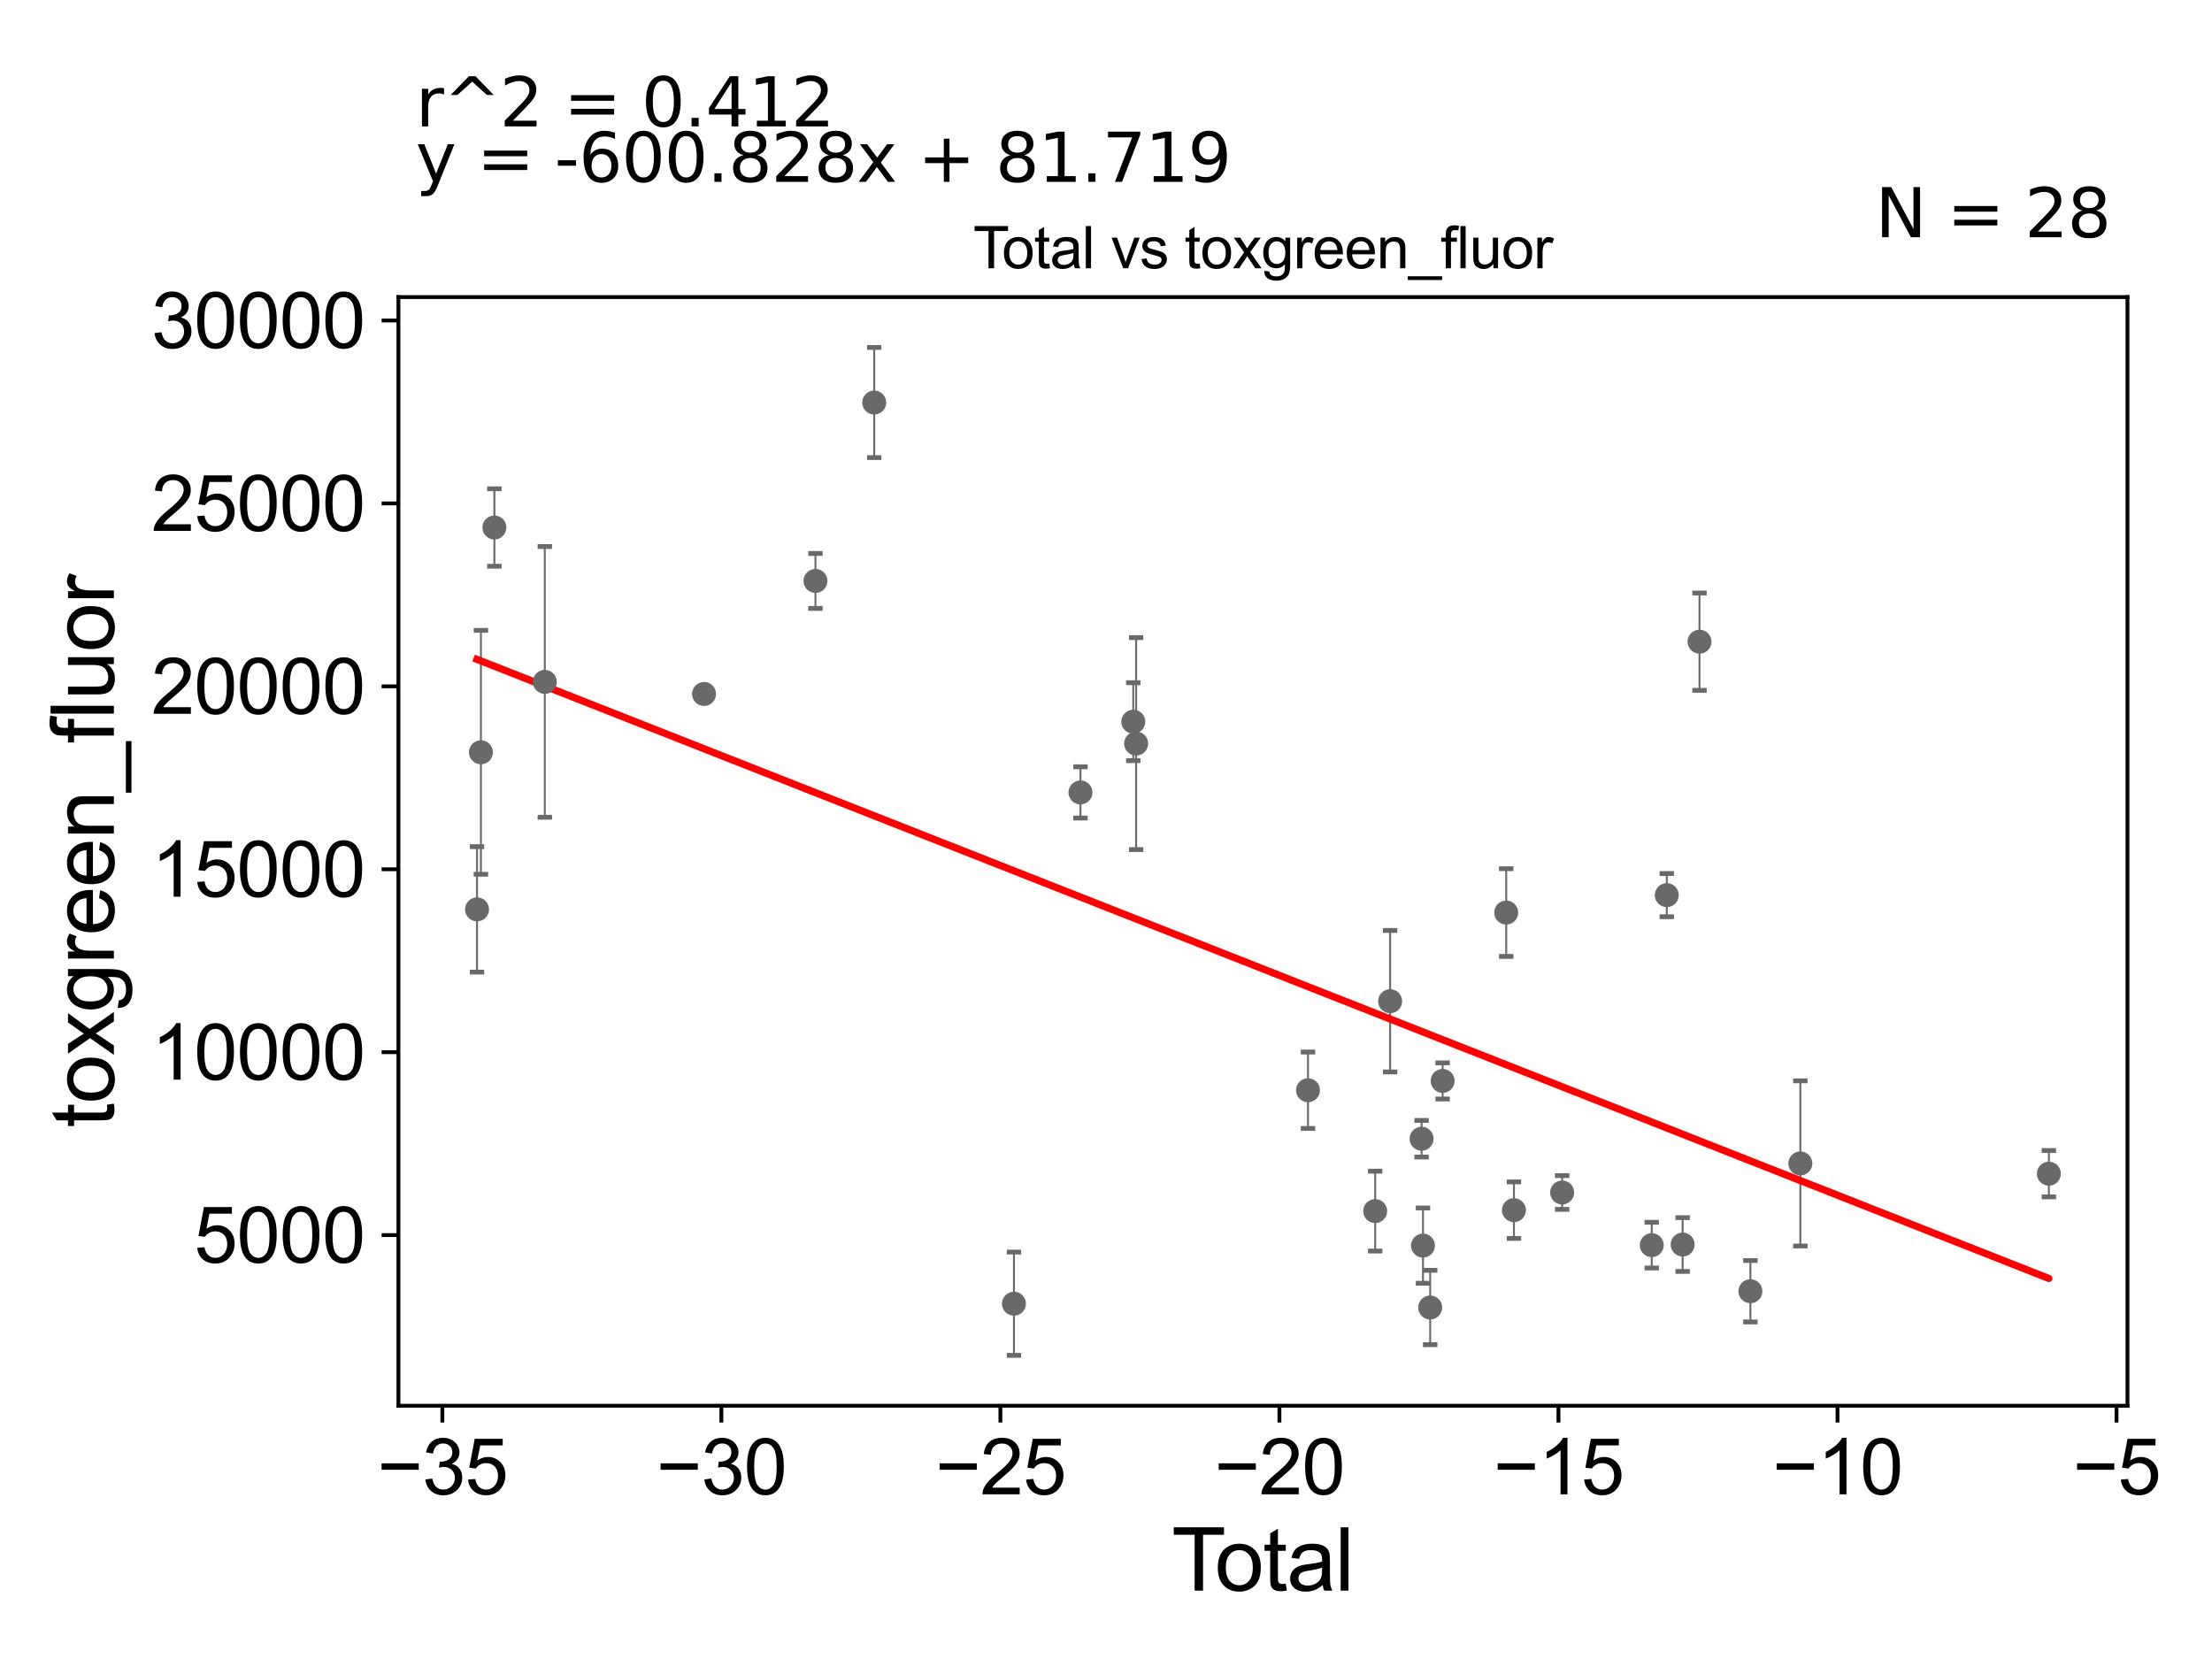 <?xml version="1.0" encoding="utf-8" standalone="no"?>
<!DOCTYPE svg PUBLIC "-//W3C//DTD SVG 1.1//EN"
  "http://www.w3.org/Graphics/SVG/1.1/DTD/svg11.dtd">
<svg xmlns:xlink="http://www.w3.org/1999/xlink" width="460.8pt" height="345.6pt" viewBox="0 0 460.8 345.6" xmlns="http://www.w3.org/2000/svg" version="1.1">
 <defs>
  <style type="text/css">*{stroke-linejoin: round; stroke-linecap: butt}</style>
 </defs>
 <g id="figure_1">
  <g id="patch_1">
   <path d="M 0 345.6 
L 460.8 345.6 
L 460.8 0 
L 0 0 
z
" style="fill: #ffffff"/>
  </g>
  <g id="axes_1">
   <g id="patch_2">
    <path d="M 83 292.84 
L 443.189 292.84 
L 443.189 61.886 
L 83 61.886 
z
" style="fill: #ffffff"/>
   </g>
   <g id="PathCollection_1">
    <defs>
     <path id="m71f68e61ee" d="M 0 1.118 
C 0.297 1.118 0.581 1 0.791 0.791 
C 1 0.581 1.118 0.297 1.118 0 
C 1.118 -0.297 1 -0.581 0.791 -0.791 
C 0.581 -1 0.297 -1.118 0 -1.118 
C -0.297 -1.118 -0.581 -1 -0.791 -0.791 
C -1 -0.581 -1.118 -0.297 -1.118 0 
C -1.118 0.297 -1 0.581 -0.791 0.791 
C -0.581 1 -0.297 1.118 0 1.118 
z
" style="stroke: #696969"/>
    </defs>
    <g clip-path="url(#pe165122931)">
     <use xlink:href="#m71f68e61ee" x="99.372" y="189.441" style="fill: #696969; stroke: #696969"/>
     <use xlink:href="#m71f68e61ee" x="364.639" y="268.986" style="fill: #696969; stroke: #696969"/>
     <use xlink:href="#m71f68e61ee" x="354.039" y="133.675" style="fill: #696969; stroke: #696969"/>
     <use xlink:href="#m71f68e61ee" x="350.526" y="259.261" style="fill: #696969; stroke: #696969"/>
     <use xlink:href="#m71f68e61ee" x="347.22" y="186.474" style="fill: #696969; stroke: #696969"/>
     <use xlink:href="#m71f68e61ee" x="344.09" y="259.387" style="fill: #696969; stroke: #696969"/>
     <use xlink:href="#m71f68e61ee" x="325.427" y="248.419" style="fill: #696969; stroke: #696969"/>
     <use xlink:href="#m71f68e61ee" x="315.38" y="252.095" style="fill: #696969; stroke: #696969"/>
     <use xlink:href="#m71f68e61ee" x="313.772" y="190.106" style="fill: #696969; stroke: #696969"/>
     <use xlink:href="#m71f68e61ee" x="297.933" y="272.374" style="fill: #696969; stroke: #696969"/>
     <use xlink:href="#m71f68e61ee" x="296.433" y="259.479" style="fill: #696969; stroke: #696969"/>
     <use xlink:href="#m71f68e61ee" x="296.145" y="237.22" style="fill: #696969; stroke: #696969"/>
     <use xlink:href="#m71f68e61ee" x="375.044" y="242.365" style="fill: #696969; stroke: #696969"/>
     <use xlink:href="#m71f68e61ee" x="289.59" y="208.568" style="fill: #696969; stroke: #696969"/>
     <use xlink:href="#m71f68e61ee" x="272.479" y="227.116" style="fill: #696969; stroke: #696969"/>
     <use xlink:href="#m71f68e61ee" x="236.679" y="154.901" style="fill: #696969; stroke: #696969"/>
     <use xlink:href="#m71f68e61ee" x="236.082" y="150.342" style="fill: #696969; stroke: #696969"/>
     <use xlink:href="#m71f68e61ee" x="225.08" y="165.076" style="fill: #696969; stroke: #696969"/>
     <use xlink:href="#m71f68e61ee" x="211.225" y="271.587" style="fill: #696969; stroke: #696969"/>
     <use xlink:href="#m71f68e61ee" x="182.115" y="83.855" style="fill: #696969; stroke: #696969"/>
     <use xlink:href="#m71f68e61ee" x="169.874" y="121.019" style="fill: #696969; stroke: #696969"/>
     <use xlink:href="#m71f68e61ee" x="146.663" y="144.565" style="fill: #696969; stroke: #696969"/>
     <use xlink:href="#m71f68e61ee" x="113.495" y="142.051" style="fill: #696969; stroke: #696969"/>
     <use xlink:href="#m71f68e61ee" x="102.991" y="109.891" style="fill: #696969; stroke: #696969"/>
     <use xlink:href="#m71f68e61ee" x="100.184" y="156.718" style="fill: #696969; stroke: #696969"/>
     <use xlink:href="#m71f68e61ee" x="286.474" y="252.296" style="fill: #696969; stroke: #696969"/>
     <use xlink:href="#m71f68e61ee" x="426.817" y="244.501" style="fill: #696969; stroke: #696969"/>
    </g>
   </g>
   <g id="PathCollection_2">
    <g clip-path="url(#pe165122931)">
     <use xlink:href="#m71f68e61ee" x="300.525" y="225.175" style="fill: #696969; stroke: #696969"/>
    </g>
   </g>
   <g id="matplotlib.axis_1">
    <g id="xtick_1">
     <g id="line2d_1">
      <defs>
       <path id="m63a425b7a6" d="M 0 0 
L 0 3.5 
" style="stroke: #000000; stroke-width: 0.8"/>
      </defs>
      <g>
       <use xlink:href="#m63a425b7a6" x="92.148" y="292.84" style="stroke: #000000; stroke-width: 0.8"/>
      </g>
     </g>
     <g id="text_1">
      <!-- −35 -->
      <g transform="translate(78.578 311.293)scale(0.16 -0.16)">
       <defs>
        <path id="ArialMT-2212" d="M 3381 1997 
L 356 1997 
L 356 2522 
L 3381 2522 
L 3381 1997 
z
" transform="scale(0.016)"/>
        <path id="ArialMT-33" d="M 269 1209 
L 831 1284 
Q 928 806 1161 595 
Q 1394 384 1728 384 
Q 2125 384 2398 659 
Q 2672 934 2672 1341 
Q 2672 1728 2419 1979 
Q 2166 2231 1775 2231 
Q 1616 2231 1378 2169 
L 1441 2663 
Q 1497 2656 1531 2656 
Q 1891 2656 2178 2843 
Q 2466 3031 2466 3422 
Q 2466 3731 2256 3934 
Q 2047 4138 1716 4138 
Q 1388 4138 1169 3931 
Q 950 3725 888 3313 
L 325 3413 
Q 428 3978 793 4289 
Q 1159 4600 1703 4600 
Q 2078 4600 2393 4439 
Q 2709 4278 2876 4000 
Q 3044 3722 3044 3409 
Q 3044 3113 2884 2869 
Q 2725 2625 2413 2481 
Q 2819 2388 3044 2092 
Q 3269 1797 3269 1353 
Q 3269 753 2831 336 
Q 2394 -81 1725 -81 
Q 1122 -81 723 278 
Q 325 638 269 1209 
z
" transform="scale(0.016)"/>
        <path id="ArialMT-35" d="M 266 1200 
L 856 1250 
Q 922 819 1161 601 
Q 1400 384 1738 384 
Q 2144 384 2425 690 
Q 2706 997 2706 1503 
Q 2706 1984 2436 2262 
Q 2166 2541 1728 2541 
Q 1456 2541 1237 2417 
Q 1019 2294 894 2097 
L 366 2166 
L 809 4519 
L 3088 4519 
L 3088 3981 
L 1259 3981 
L 1013 2750 
Q 1425 3038 1878 3038 
Q 2478 3038 2890 2622 
Q 3303 2206 3303 1553 
Q 3303 931 2941 478 
Q 2500 -78 1738 -78 
Q 1113 -78 717 272 
Q 322 622 266 1200 
z
" transform="scale(0.016)"/>
       </defs>
       <use xlink:href="#ArialMT-2212"/>
       <use xlink:href="#ArialMT-33" x="58.398"/>
       <use xlink:href="#ArialMT-35" x="114.014"/>
      </g>
     </g>
    </g>
    <g id="xtick_2">
     <g id="line2d_2">
      <g>
       <use xlink:href="#m63a425b7a6" x="150.275" y="292.84" style="stroke: #000000; stroke-width: 0.8"/>
      </g>
     </g>
     <g id="text_2">
      <!-- −30 -->
      <g transform="translate(136.705 311.293)scale(0.16 -0.16)">
       <defs>
        <path id="ArialMT-30" d="M 266 2259 
Q 266 3072 433 3567 
Q 600 4063 929 4331 
Q 1259 4600 1759 4600 
Q 2128 4600 2406 4451 
Q 2684 4303 2865 4023 
Q 3047 3744 3150 3342 
Q 3253 2941 3253 2259 
Q 3253 1453 3087 958 
Q 2922 463 2592 192 
Q 2263 -78 1759 -78 
Q 1097 -78 719 397 
Q 266 969 266 2259 
z
M 844 2259 
Q 844 1131 1108 757 
Q 1372 384 1759 384 
Q 2147 384 2411 759 
Q 2675 1134 2675 2259 
Q 2675 3391 2411 3762 
Q 2147 4134 1753 4134 
Q 1366 4134 1134 3806 
Q 844 3388 844 2259 
z
" transform="scale(0.016)"/>
       </defs>
       <use xlink:href="#ArialMT-2212"/>
       <use xlink:href="#ArialMT-33" x="58.398"/>
       <use xlink:href="#ArialMT-30" x="114.014"/>
      </g>
     </g>
    </g>
    <g id="xtick_3">
     <g id="line2d_3">
      <g>
       <use xlink:href="#m63a425b7a6" x="208.402" y="292.84" style="stroke: #000000; stroke-width: 0.8"/>
      </g>
     </g>
     <g id="text_3">
      <!-- −25 -->
      <g transform="translate(194.832 311.293)scale(0.16 -0.16)">
       <defs>
        <path id="ArialMT-32" d="M 3222 541 
L 3222 0 
L 194 0 
Q 188 203 259 391 
Q 375 700 629 1000 
Q 884 1300 1366 1694 
Q 2113 2306 2375 2664 
Q 2638 3022 2638 3341 
Q 2638 3675 2398 3904 
Q 2159 4134 1775 4134 
Q 1369 4134 1125 3890 
Q 881 3647 878 3216 
L 300 3275 
Q 359 3922 746 4261 
Q 1134 4600 1788 4600 
Q 2447 4600 2831 4234 
Q 3216 3869 3216 3328 
Q 3216 3053 3103 2787 
Q 2991 2522 2730 2228 
Q 2469 1934 1863 1422 
Q 1356 997 1212 845 
Q 1069 694 975 541 
L 3222 541 
z
" transform="scale(0.016)"/>
       </defs>
       <use xlink:href="#ArialMT-2212"/>
       <use xlink:href="#ArialMT-32" x="58.398"/>
       <use xlink:href="#ArialMT-35" x="114.014"/>
      </g>
     </g>
    </g>
    <g id="xtick_4">
     <g id="line2d_4">
      <g>
       <use xlink:href="#m63a425b7a6" x="266.529" y="292.84" style="stroke: #000000; stroke-width: 0.8"/>
      </g>
     </g>
     <g id="text_4">
      <!-- −20 -->
      <g transform="translate(252.959 311.293)scale(0.16 -0.16)">
       <use xlink:href="#ArialMT-2212"/>
       <use xlink:href="#ArialMT-32" x="58.398"/>
       <use xlink:href="#ArialMT-30" x="114.014"/>
      </g>
     </g>
    </g>
    <g id="xtick_5">
     <g id="line2d_5">
      <g>
       <use xlink:href="#m63a425b7a6" x="324.656" y="292.84" style="stroke: #000000; stroke-width: 0.8"/>
      </g>
     </g>
     <g id="text_5">
      <!-- −15 -->
      <g transform="translate(311.086 311.293)scale(0.16 -0.16)">
       <defs>
        <path id="ArialMT-31" d="M 2384 0 
L 1822 0 
L 1822 3584 
Q 1619 3391 1289 3197 
Q 959 3003 697 2906 
L 697 3450 
Q 1169 3672 1522 3987 
Q 1875 4303 2022 4600 
L 2384 4600 
L 2384 0 
z
" transform="scale(0.016)"/>
       </defs>
       <use xlink:href="#ArialMT-2212"/>
       <use xlink:href="#ArialMT-31" x="58.398"/>
       <use xlink:href="#ArialMT-35" x="114.014"/>
      </g>
     </g>
    </g>
    <g id="xtick_6">
     <g id="line2d_6">
      <g>
       <use xlink:href="#m63a425b7a6" x="382.783" y="292.84" style="stroke: #000000; stroke-width: 0.8"/>
      </g>
     </g>
     <g id="text_6">
      <!-- −10 -->
      <g transform="translate(369.213 311.293)scale(0.16 -0.16)">
       <use xlink:href="#ArialMT-2212"/>
       <use xlink:href="#ArialMT-31" x="58.398"/>
       <use xlink:href="#ArialMT-30" x="114.014"/>
      </g>
     </g>
    </g>
    <g id="xtick_7">
     <g id="line2d_7">
      <g>
       <use xlink:href="#m63a425b7a6" x="440.91" y="292.84" style="stroke: #000000; stroke-width: 0.8"/>
      </g>
     </g>
     <g id="text_7">
      <!-- −5 -->
      <g transform="translate(431.789 311.293)scale(0.16 -0.16)">
       <use xlink:href="#ArialMT-2212"/>
       <use xlink:href="#ArialMT-35" x="58.398"/>
      </g>
     </g>
    </g>
    <g id="text_8">
     <!-- Total -->
     <g transform="translate(244.089 331.357)scale(0.18 -0.18)">
      <defs>
       <path id="ArialMT-54" d="M 1659 0 
L 1659 4041 
L 150 4041 
L 150 4581 
L 3781 4581 
L 3781 4041 
L 2266 4041 
L 2266 0 
L 1659 0 
z
" transform="scale(0.016)"/>
       <path id="ArialMT-6f" d="M 213 1659 
Q 213 2581 725 3025 
Q 1153 3394 1769 3394 
Q 2453 3394 2887 2945 
Q 3322 2497 3322 1706 
Q 3322 1066 3130 698 
Q 2938 331 2570 128 
Q 2203 -75 1769 -75 
Q 1072 -75 642 372 
Q 213 819 213 1659 
z
M 791 1659 
Q 791 1022 1069 705 
Q 1347 388 1769 388 
Q 2188 388 2466 706 
Q 2744 1025 2744 1678 
Q 2744 2294 2464 2611 
Q 2184 2928 1769 2928 
Q 1347 2928 1069 2612 
Q 791 2297 791 1659 
z
" transform="scale(0.016)"/>
       <path id="ArialMT-74" d="M 1650 503 
L 1731 6 
Q 1494 -44 1306 -44 
Q 1000 -44 831 53 
Q 663 150 594 308 
Q 525 466 525 972 
L 525 2881 
L 113 2881 
L 113 3319 
L 525 3319 
L 525 4141 
L 1084 4478 
L 1084 3319 
L 1650 3319 
L 1650 2881 
L 1084 2881 
L 1084 941 
Q 1084 700 1114 631 
Q 1144 563 1211 522 
Q 1278 481 1403 481 
Q 1497 481 1650 503 
z
" transform="scale(0.016)"/>
       <path id="ArialMT-61" d="M 2588 409 
Q 2275 144 1986 34 
Q 1697 -75 1366 -75 
Q 819 -75 525 192 
Q 231 459 231 875 
Q 231 1119 342 1320 
Q 453 1522 633 1644 
Q 813 1766 1038 1828 
Q 1203 1872 1538 1913 
Q 2219 1994 2541 2106 
Q 2544 2222 2544 2253 
Q 2544 2597 2384 2738 
Q 2169 2928 1744 2928 
Q 1347 2928 1158 2789 
Q 969 2650 878 2297 
L 328 2372 
Q 403 2725 575 2942 
Q 747 3159 1072 3276 
Q 1397 3394 1825 3394 
Q 2250 3394 2515 3294 
Q 2781 3194 2906 3042 
Q 3031 2891 3081 2659 
Q 3109 2516 3109 2141 
L 3109 1391 
Q 3109 606 3145 398 
Q 3181 191 3288 0 
L 2700 0 
Q 2613 175 2588 409 
z
M 2541 1666 
Q 2234 1541 1622 1453 
Q 1275 1403 1131 1340 
Q 988 1278 909 1158 
Q 831 1038 831 891 
Q 831 666 1001 516 
Q 1172 366 1500 366 
Q 1825 366 2078 508 
Q 2331 650 2450 897 
Q 2541 1088 2541 1459 
L 2541 1666 
z
" transform="scale(0.016)"/>
       <path id="ArialMT-6c" d="M 409 0 
L 409 4581 
L 972 4581 
L 972 0 
L 409 0 
z
" transform="scale(0.016)"/>
      </defs>
      <use xlink:href="#ArialMT-54"/>
      <use xlink:href="#ArialMT-6f" x="49.959"/>
      <use xlink:href="#ArialMT-74" x="105.574"/>
      <use xlink:href="#ArialMT-61" x="133.357"/>
      <use xlink:href="#ArialMT-6c" x="188.973"/>
     </g>
    </g>
   </g>
   <g id="matplotlib.axis_2">
    <g id="ytick_1">
     <g id="line2d_8">
      <defs>
       <path id="mce61ecc17c" d="M 0 0 
L -3.5 0 
" style="stroke: #000000; stroke-width: 0.8"/>
      </defs>
      <g>
       <use xlink:href="#mce61ecc17c" x="83" y="257.291" style="stroke: #000000; stroke-width: 0.8"/>
      </g>
     </g>
     <g id="text_9">
      <!-- 5000 -->
      <g transform="translate(40.41 263.017)scale(0.16 -0.16)">
       <use xlink:href="#ArialMT-35"/>
       <use xlink:href="#ArialMT-30" x="55.615"/>
       <use xlink:href="#ArialMT-30" x="111.23"/>
       <use xlink:href="#ArialMT-30" x="166.846"/>
      </g>
     </g>
    </g>
    <g id="ytick_2">
     <g id="line2d_9">
      <g>
       <use xlink:href="#mce61ecc17c" x="83" y="219.186" style="stroke: #000000; stroke-width: 0.8"/>
      </g>
     </g>
     <g id="text_10">
      <!-- 10000 -->
      <g transform="translate(31.512 224.912)scale(0.16 -0.16)">
       <use xlink:href="#ArialMT-31"/>
       <use xlink:href="#ArialMT-30" x="55.615"/>
       <use xlink:href="#ArialMT-30" x="111.23"/>
       <use xlink:href="#ArialMT-30" x="166.846"/>
       <use xlink:href="#ArialMT-30" x="222.461"/>
      </g>
     </g>
    </g>
    <g id="ytick_3">
     <g id="line2d_10">
      <g>
       <use xlink:href="#mce61ecc17c" x="83" y="181.08" style="stroke: #000000; stroke-width: 0.8"/>
      </g>
     </g>
     <g id="text_11">
      <!-- 15000 -->
      <g transform="translate(31.512 186.807)scale(0.16 -0.16)">
       <use xlink:href="#ArialMT-31"/>
       <use xlink:href="#ArialMT-35" x="55.615"/>
       <use xlink:href="#ArialMT-30" x="111.23"/>
       <use xlink:href="#ArialMT-30" x="166.846"/>
       <use xlink:href="#ArialMT-30" x="222.461"/>
      </g>
     </g>
    </g>
    <g id="ytick_4">
     <g id="line2d_11">
      <g>
       <use xlink:href="#mce61ecc17c" x="83" y="142.975" style="stroke: #000000; stroke-width: 0.8"/>
      </g>
     </g>
     <g id="text_12">
      <!-- 20000 -->
      <g transform="translate(31.512 148.701)scale(0.16 -0.16)">
       <use xlink:href="#ArialMT-32"/>
       <use xlink:href="#ArialMT-30" x="55.615"/>
       <use xlink:href="#ArialMT-30" x="111.23"/>
       <use xlink:href="#ArialMT-30" x="166.846"/>
       <use xlink:href="#ArialMT-30" x="222.461"/>
      </g>
     </g>
    </g>
    <g id="ytick_5">
     <g id="line2d_12">
      <g>
       <use xlink:href="#mce61ecc17c" x="83" y="104.87" style="stroke: #000000; stroke-width: 0.8"/>
      </g>
     </g>
     <g id="text_13">
      <!-- 25000 -->
      <g transform="translate(31.512 110.596)scale(0.16 -0.16)">
       <use xlink:href="#ArialMT-32"/>
       <use xlink:href="#ArialMT-35" x="55.615"/>
       <use xlink:href="#ArialMT-30" x="111.23"/>
       <use xlink:href="#ArialMT-30" x="166.846"/>
       <use xlink:href="#ArialMT-30" x="222.461"/>
      </g>
     </g>
    </g>
    <g id="ytick_6">
     <g id="line2d_13">
      <g>
       <use xlink:href="#mce61ecc17c" x="83" y="66.765" style="stroke: #000000; stroke-width: 0.8"/>
      </g>
     </g>
     <g id="text_14">
      <!-- 30000 -->
      <g transform="translate(31.512 72.491)scale(0.16 -0.16)">
       <use xlink:href="#ArialMT-33"/>
       <use xlink:href="#ArialMT-30" x="55.615"/>
       <use xlink:href="#ArialMT-30" x="111.23"/>
       <use xlink:href="#ArialMT-30" x="166.846"/>
       <use xlink:href="#ArialMT-30" x="222.461"/>
      </g>
     </g>
    </g>
    <g id="text_15">
     <!-- toxgreen_fluor -->
     <g transform="translate(23.724 234.895)rotate(-90)scale(0.18 -0.18)">
      <defs>
       <path id="ArialMT-78" d="M 47 0 
L 1259 1725 
L 138 3319 
L 841 3319 
L 1350 2541 
Q 1494 2319 1581 2169 
Q 1719 2375 1834 2534 
L 2394 3319 
L 3066 3319 
L 1919 1756 
L 3153 0 
L 2463 0 
L 1781 1031 
L 1600 1309 
L 728 0 
L 47 0 
z
" transform="scale(0.016)"/>
       <path id="ArialMT-67" d="M 319 -275 
L 866 -356 
Q 900 -609 1056 -725 
Q 1266 -881 1628 -881 
Q 2019 -881 2231 -725 
Q 2444 -569 2519 -288 
Q 2563 -116 2559 434 
Q 2191 0 1641 0 
Q 956 0 581 494 
Q 206 988 206 1678 
Q 206 2153 378 2554 
Q 550 2956 876 3175 
Q 1203 3394 1644 3394 
Q 2231 3394 2613 2919 
L 2613 3319 
L 3131 3319 
L 3131 450 
Q 3131 -325 2973 -648 
Q 2816 -972 2473 -1159 
Q 2131 -1347 1631 -1347 
Q 1038 -1347 672 -1080 
Q 306 -813 319 -275 
z
M 784 1719 
Q 784 1066 1043 766 
Q 1303 466 1694 466 
Q 2081 466 2343 764 
Q 2606 1063 2606 1700 
Q 2606 2309 2336 2618 
Q 2066 2928 1684 2928 
Q 1309 2928 1046 2623 
Q 784 2319 784 1719 
z
" transform="scale(0.016)"/>
       <path id="ArialMT-72" d="M 416 0 
L 416 3319 
L 922 3319 
L 922 2816 
Q 1116 3169 1280 3281 
Q 1444 3394 1641 3394 
Q 1925 3394 2219 3213 
L 2025 2691 
Q 1819 2813 1613 2813 
Q 1428 2813 1281 2702 
Q 1134 2591 1072 2394 
Q 978 2094 978 1738 
L 978 0 
L 416 0 
z
" transform="scale(0.016)"/>
       <path id="ArialMT-65" d="M 2694 1069 
L 3275 997 
Q 3138 488 2766 206 
Q 2394 -75 1816 -75 
Q 1088 -75 661 373 
Q 234 822 234 1631 
Q 234 2469 665 2931 
Q 1097 3394 1784 3394 
Q 2450 3394 2872 2941 
Q 3294 2488 3294 1666 
Q 3294 1616 3291 1516 
L 816 1516 
Q 847 969 1125 678 
Q 1403 388 1819 388 
Q 2128 388 2347 550 
Q 2566 713 2694 1069 
z
M 847 1978 
L 2700 1978 
Q 2663 2397 2488 2606 
Q 2219 2931 1791 2931 
Q 1403 2931 1139 2672 
Q 875 2413 847 1978 
z
" transform="scale(0.016)"/>
       <path id="ArialMT-6e" d="M 422 0 
L 422 3319 
L 928 3319 
L 928 2847 
Q 1294 3394 1984 3394 
Q 2284 3394 2536 3286 
Q 2788 3178 2913 3003 
Q 3038 2828 3088 2588 
Q 3119 2431 3119 2041 
L 3119 0 
L 2556 0 
L 2556 2019 
Q 2556 2363 2490 2533 
Q 2425 2703 2258 2804 
Q 2091 2906 1866 2906 
Q 1506 2906 1245 2678 
Q 984 2450 984 1813 
L 984 0 
L 422 0 
z
" transform="scale(0.016)"/>
       <path id="ArialMT-5f" d="M -97 -1272 
L -97 -866 
L 3631 -866 
L 3631 -1272 
L -97 -1272 
z
" transform="scale(0.016)"/>
       <path id="ArialMT-66" d="M 556 0 
L 556 2881 
L 59 2881 
L 59 3319 
L 556 3319 
L 556 3672 
Q 556 4006 616 4169 
Q 697 4388 901 4523 
Q 1106 4659 1475 4659 
Q 1713 4659 2000 4603 
L 1916 4113 
Q 1741 4144 1584 4144 
Q 1328 4144 1222 4034 
Q 1116 3925 1116 3625 
L 1116 3319 
L 1763 3319 
L 1763 2881 
L 1116 2881 
L 1116 0 
L 556 0 
z
" transform="scale(0.016)"/>
       <path id="ArialMT-75" d="M 2597 0 
L 2597 488 
Q 2209 -75 1544 -75 
Q 1250 -75 995 37 
Q 741 150 617 320 
Q 494 491 444 738 
Q 409 903 409 1263 
L 409 3319 
L 972 3319 
L 972 1478 
Q 972 1038 1006 884 
Q 1059 663 1231 536 
Q 1403 409 1656 409 
Q 1909 409 2131 539 
Q 2353 669 2445 892 
Q 2538 1116 2538 1541 
L 2538 3319 
L 3100 3319 
L 3100 0 
L 2597 0 
z
" transform="scale(0.016)"/>
      </defs>
      <use xlink:href="#ArialMT-74"/>
      <use xlink:href="#ArialMT-6f" x="27.783"/>
      <use xlink:href="#ArialMT-78" x="83.398"/>
      <use xlink:href="#ArialMT-67" x="133.398"/>
      <use xlink:href="#ArialMT-72" x="189.014"/>
      <use xlink:href="#ArialMT-65" x="222.314"/>
      <use xlink:href="#ArialMT-65" x="277.93"/>
      <use xlink:href="#ArialMT-6e" x="333.545"/>
      <use xlink:href="#ArialMT-5f" x="389.16"/>
      <use xlink:href="#ArialMT-66" x="444.775"/>
      <use xlink:href="#ArialMT-6c" x="472.559"/>
      <use xlink:href="#ArialMT-75" x="494.775"/>
      <use xlink:href="#ArialMT-6f" x="550.391"/>
      <use xlink:href="#ArialMT-72" x="606.006"/>
     </g>
    </g>
   </g>
   <g id="LineCollection_1">
    <path d="M 99.372 202.511 
L 99.372 176.371 
" clip-path="url(#pe165122931)" style="fill: none; stroke: #696969; stroke-width: 0.4"/>
    <path d="M 364.639 275.386 
L 364.639 262.586 
" clip-path="url(#pe165122931)" style="fill: none; stroke: #696969; stroke-width: 0.4"/>
    <path d="M 354.039 143.816 
L 354.039 123.534 
" clip-path="url(#pe165122931)" style="fill: none; stroke: #696969; stroke-width: 0.4"/>
    <path d="M 350.526 264.866 
L 350.526 253.656 
" clip-path="url(#pe165122931)" style="fill: none; stroke: #696969; stroke-width: 0.4"/>
    <path d="M 347.22 190.973 
L 347.22 181.975 
" clip-path="url(#pe165122931)" style="fill: none; stroke: #696969; stroke-width: 0.4"/>
    <path d="M 344.09 264.148 
L 344.09 254.626 
" clip-path="url(#pe165122931)" style="fill: none; stroke: #696969; stroke-width: 0.4"/>
    <path d="M 325.427 251.939 
L 325.427 244.899 
" clip-path="url(#pe165122931)" style="fill: none; stroke: #696969; stroke-width: 0.4"/>
    <path d="M 315.38 257.981 
L 315.38 246.209 
" clip-path="url(#pe165122931)" style="fill: none; stroke: #696969; stroke-width: 0.4"/>
    <path d="M 313.772 199.239 
L 313.772 180.974 
" clip-path="url(#pe165122931)" style="fill: none; stroke: #696969; stroke-width: 0.4"/>
    <path d="M 297.933 280.118 
L 297.933 264.63 
" clip-path="url(#pe165122931)" style="fill: none; stroke: #696969; stroke-width: 0.4"/>
    <path d="M 296.433 267.32 
L 296.433 251.638 
" clip-path="url(#pe165122931)" style="fill: none; stroke: #696969; stroke-width: 0.4"/>
    <path d="M 296.145 241.037 
L 296.145 233.404 
" clip-path="url(#pe165122931)" style="fill: none; stroke: #696969; stroke-width: 0.4"/>
    <path d="M 375.044 259.566 
L 375.044 225.163 
" clip-path="url(#pe165122931)" style="fill: none; stroke: #696969; stroke-width: 0.4"/>
    <path d="M 289.59 223.305 
L 289.59 193.832 
" clip-path="url(#pe165122931)" style="fill: none; stroke: #696969; stroke-width: 0.4"/>
    <path d="M 272.479 235.074 
L 272.479 219.158 
" clip-path="url(#pe165122931)" style="fill: none; stroke: #696969; stroke-width: 0.4"/>
    <path d="M 236.679 176.983 
L 236.679 132.819 
" clip-path="url(#pe165122931)" style="fill: none; stroke: #696969; stroke-width: 0.4"/>
    <path d="M 236.082 158.463 
L 236.082 142.221 
" clip-path="url(#pe165122931)" style="fill: none; stroke: #696969; stroke-width: 0.4"/>
    <path d="M 225.08 170.414 
L 225.08 159.737 
" clip-path="url(#pe165122931)" style="fill: none; stroke: #696969; stroke-width: 0.4"/>
    <path d="M 211.225 282.342 
L 211.225 260.833 
" clip-path="url(#pe165122931)" style="fill: none; stroke: #696969; stroke-width: 0.4"/>
    <path d="M 182.115 95.327 
L 182.115 72.384 
" clip-path="url(#pe165122931)" style="fill: none; stroke: #696969; stroke-width: 0.4"/>
    <path d="M 169.874 126.737 
L 169.874 115.3 
" clip-path="url(#pe165122931)" style="fill: none; stroke: #696969; stroke-width: 0.4"/>
    <path d="M 146.663 145.085 
L 146.663 144.044 
" clip-path="url(#pe165122931)" style="fill: none; stroke: #696969; stroke-width: 0.4"/>
    <path d="M 113.495 170.25 
L 113.495 113.851 
" clip-path="url(#pe165122931)" style="fill: none; stroke: #696969; stroke-width: 0.4"/>
    <path d="M 102.991 117.959 
L 102.991 101.823 
" clip-path="url(#pe165122931)" style="fill: none; stroke: #696969; stroke-width: 0.4"/>
    <path d="M 100.184 182.123 
L 100.184 131.313 
" clip-path="url(#pe165122931)" style="fill: none; stroke: #696969; stroke-width: 0.4"/>
    <path d="M 286.474 260.611 
L 286.474 243.98 
" clip-path="url(#pe165122931)" style="fill: none; stroke: #696969; stroke-width: 0.4"/>
    <path d="M 426.817 249.323 
L 426.817 239.679 
" clip-path="url(#pe165122931)" style="fill: none; stroke: #696969; stroke-width: 0.4"/>
   </g>
   <g id="line2d_14">
    <defs>
     <path id="m8aa9f682fe" d="M 1.5 0 
L -1.5 -0 
" style="stroke: #696969"/>
    </defs>
    <g clip-path="url(#pe165122931)">
     <use xlink:href="#m8aa9f682fe" x="99.372" y="202.511" style="fill: #696969; stroke: #696969"/>
     <use xlink:href="#m8aa9f682fe" x="364.639" y="275.386" style="fill: #696969; stroke: #696969"/>
     <use xlink:href="#m8aa9f682fe" x="354.039" y="143.816" style="fill: #696969; stroke: #696969"/>
     <use xlink:href="#m8aa9f682fe" x="350.526" y="264.866" style="fill: #696969; stroke: #696969"/>
     <use xlink:href="#m8aa9f682fe" x="347.22" y="190.973" style="fill: #696969; stroke: #696969"/>
     <use xlink:href="#m8aa9f682fe" x="344.09" y="264.148" style="fill: #696969; stroke: #696969"/>
     <use xlink:href="#m8aa9f682fe" x="325.427" y="251.939" style="fill: #696969; stroke: #696969"/>
     <use xlink:href="#m8aa9f682fe" x="315.38" y="257.981" style="fill: #696969; stroke: #696969"/>
     <use xlink:href="#m8aa9f682fe" x="313.772" y="199.239" style="fill: #696969; stroke: #696969"/>
     <use xlink:href="#m8aa9f682fe" x="297.933" y="280.118" style="fill: #696969; stroke: #696969"/>
     <use xlink:href="#m8aa9f682fe" x="296.433" y="267.32" style="fill: #696969; stroke: #696969"/>
     <use xlink:href="#m8aa9f682fe" x="296.145" y="241.037" style="fill: #696969; stroke: #696969"/>
     <use xlink:href="#m8aa9f682fe" x="375.044" y="259.566" style="fill: #696969; stroke: #696969"/>
     <use xlink:href="#m8aa9f682fe" x="289.59" y="223.305" style="fill: #696969; stroke: #696969"/>
     <use xlink:href="#m8aa9f682fe" x="272.479" y="235.074" style="fill: #696969; stroke: #696969"/>
     <use xlink:href="#m8aa9f682fe" x="236.679" y="176.983" style="fill: #696969; stroke: #696969"/>
     <use xlink:href="#m8aa9f682fe" x="236.082" y="158.463" style="fill: #696969; stroke: #696969"/>
     <use xlink:href="#m8aa9f682fe" x="225.08" y="170.414" style="fill: #696969; stroke: #696969"/>
     <use xlink:href="#m8aa9f682fe" x="211.225" y="282.342" style="fill: #696969; stroke: #696969"/>
     <use xlink:href="#m8aa9f682fe" x="182.115" y="95.327" style="fill: #696969; stroke: #696969"/>
     <use xlink:href="#m8aa9f682fe" x="169.874" y="126.737" style="fill: #696969; stroke: #696969"/>
     <use xlink:href="#m8aa9f682fe" x="146.663" y="145.085" style="fill: #696969; stroke: #696969"/>
     <use xlink:href="#m8aa9f682fe" x="113.495" y="170.25" style="fill: #696969; stroke: #696969"/>
     <use xlink:href="#m8aa9f682fe" x="102.991" y="117.959" style="fill: #696969; stroke: #696969"/>
     <use xlink:href="#m8aa9f682fe" x="100.184" y="182.123" style="fill: #696969; stroke: #696969"/>
     <use xlink:href="#m8aa9f682fe" x="286.474" y="260.611" style="fill: #696969; stroke: #696969"/>
     <use xlink:href="#m8aa9f682fe" x="426.817" y="249.323" style="fill: #696969; stroke: #696969"/>
    </g>
   </g>
   <g id="line2d_15">
    <g clip-path="url(#pe165122931)">
     <use xlink:href="#m8aa9f682fe" x="99.372" y="176.371" style="fill: #696969; stroke: #696969"/>
     <use xlink:href="#m8aa9f682fe" x="364.639" y="262.586" style="fill: #696969; stroke: #696969"/>
     <use xlink:href="#m8aa9f682fe" x="354.039" y="123.534" style="fill: #696969; stroke: #696969"/>
     <use xlink:href="#m8aa9f682fe" x="350.526" y="253.656" style="fill: #696969; stroke: #696969"/>
     <use xlink:href="#m8aa9f682fe" x="347.22" y="181.975" style="fill: #696969; stroke: #696969"/>
     <use xlink:href="#m8aa9f682fe" x="344.09" y="254.626" style="fill: #696969; stroke: #696969"/>
     <use xlink:href="#m8aa9f682fe" x="325.427" y="244.899" style="fill: #696969; stroke: #696969"/>
     <use xlink:href="#m8aa9f682fe" x="315.38" y="246.209" style="fill: #696969; stroke: #696969"/>
     <use xlink:href="#m8aa9f682fe" x="313.772" y="180.974" style="fill: #696969; stroke: #696969"/>
     <use xlink:href="#m8aa9f682fe" x="297.933" y="264.63" style="fill: #696969; stroke: #696969"/>
     <use xlink:href="#m8aa9f682fe" x="296.433" y="251.638" style="fill: #696969; stroke: #696969"/>
     <use xlink:href="#m8aa9f682fe" x="296.145" y="233.404" style="fill: #696969; stroke: #696969"/>
     <use xlink:href="#m8aa9f682fe" x="375.044" y="225.163" style="fill: #696969; stroke: #696969"/>
     <use xlink:href="#m8aa9f682fe" x="289.59" y="193.832" style="fill: #696969; stroke: #696969"/>
     <use xlink:href="#m8aa9f682fe" x="272.479" y="219.158" style="fill: #696969; stroke: #696969"/>
     <use xlink:href="#m8aa9f682fe" x="236.679" y="132.819" style="fill: #696969; stroke: #696969"/>
     <use xlink:href="#m8aa9f682fe" x="236.082" y="142.221" style="fill: #696969; stroke: #696969"/>
     <use xlink:href="#m8aa9f682fe" x="225.08" y="159.737" style="fill: #696969; stroke: #696969"/>
     <use xlink:href="#m8aa9f682fe" x="211.225" y="260.833" style="fill: #696969; stroke: #696969"/>
     <use xlink:href="#m8aa9f682fe" x="182.115" y="72.384" style="fill: #696969; stroke: #696969"/>
     <use xlink:href="#m8aa9f682fe" x="169.874" y="115.3" style="fill: #696969; stroke: #696969"/>
     <use xlink:href="#m8aa9f682fe" x="146.663" y="144.044" style="fill: #696969; stroke: #696969"/>
     <use xlink:href="#m8aa9f682fe" x="113.495" y="113.851" style="fill: #696969; stroke: #696969"/>
     <use xlink:href="#m8aa9f682fe" x="102.991" y="101.823" style="fill: #696969; stroke: #696969"/>
     <use xlink:href="#m8aa9f682fe" x="100.184" y="131.313" style="fill: #696969; stroke: #696969"/>
     <use xlink:href="#m8aa9f682fe" x="286.474" y="243.98" style="fill: #696969; stroke: #696969"/>
     <use xlink:href="#m8aa9f682fe" x="426.817" y="239.679" style="fill: #696969; stroke: #696969"/>
    </g>
   </g>
   <g id="LineCollection_2">
    <path d="M 300.525 228.942 
L 300.525 221.408 
" clip-path="url(#pe165122931)" style="fill: none; stroke: #696969; stroke-width: 0.4"/>
   </g>
   <g id="line2d_16">
    <g clip-path="url(#pe165122931)">
     <use xlink:href="#m8aa9f682fe" x="300.525" y="228.942" style="fill: #696969; stroke: #696969"/>
    </g>
   </g>
   <g id="line2d_17">
    <g clip-path="url(#pe165122931)">
     <use xlink:href="#m8aa9f682fe" x="300.525" y="221.408" style="fill: #696969; stroke: #696969"/>
    </g>
   </g>
   <g id="line2d_18">
    <path d="M 99.372 137.356 
L 364.639 241.837 
L 354.039 237.662 
L 350.526 236.279 
L 347.22 234.976 
L 344.09 233.744 
L 325.427 226.393 
L 315.38 222.436 
L 313.772 221.802 
L 297.933 215.564 
L 296.433 214.973 
L 296.145 214.859 
L 375.044 245.936 
L 289.59 212.278 
L 272.479 205.538 
L 236.679 191.437 
L 236.082 191.202 
L 225.08 186.869 
L 211.225 181.412 
L 182.115 169.946 
L 169.874 165.125 
L 146.663 155.983 
L 113.495 142.918 
L 102.991 138.781 
L 100.184 137.675 
L 286.474 211.05 
L 426.817 266.327 
L 300.525 216.585 
" clip-path="url(#pe165122931)" style="fill: none; stroke: #ff0000; stroke-width: 1.5; stroke-linecap: square"/>
   </g>
   <g id="line2d_19">
    <defs>
     <path id="md86b65dae8" d="M 0 2 
C 0.53 2 1.039 1.789 1.414 1.414 
C 1.789 1.039 2 0.53 2 0 
C 2 -0.53 1.789 -1.039 1.414 -1.414 
C 1.039 -1.789 0.53 -2 0 -2 
C -0.53 -2 -1.039 -1.789 -1.414 -1.414 
C -1.789 -1.039 -2 -0.53 -2 0 
C -2 0.53 -1.789 1.039 -1.414 1.414 
C -1.039 1.789 -0.53 2 0 2 
z
" style="stroke: #696969"/>
    </defs>
    <g clip-path="url(#pe165122931)">
     <use xlink:href="#md86b65dae8" x="99.372" y="189.441" style="fill: #696969; stroke: #696969"/>
     <use xlink:href="#md86b65dae8" x="364.639" y="268.986" style="fill: #696969; stroke: #696969"/>
     <use xlink:href="#md86b65dae8" x="354.039" y="133.675" style="fill: #696969; stroke: #696969"/>
     <use xlink:href="#md86b65dae8" x="350.526" y="259.261" style="fill: #696969; stroke: #696969"/>
     <use xlink:href="#md86b65dae8" x="347.22" y="186.474" style="fill: #696969; stroke: #696969"/>
     <use xlink:href="#md86b65dae8" x="344.09" y="259.387" style="fill: #696969; stroke: #696969"/>
     <use xlink:href="#md86b65dae8" x="325.427" y="248.419" style="fill: #696969; stroke: #696969"/>
     <use xlink:href="#md86b65dae8" x="315.38" y="252.095" style="fill: #696969; stroke: #696969"/>
     <use xlink:href="#md86b65dae8" x="313.772" y="190.106" style="fill: #696969; stroke: #696969"/>
     <use xlink:href="#md86b65dae8" x="297.933" y="272.374" style="fill: #696969; stroke: #696969"/>
     <use xlink:href="#md86b65dae8" x="296.433" y="259.479" style="fill: #696969; stroke: #696969"/>
     <use xlink:href="#md86b65dae8" x="296.145" y="237.22" style="fill: #696969; stroke: #696969"/>
     <use xlink:href="#md86b65dae8" x="375.044" y="242.365" style="fill: #696969; stroke: #696969"/>
     <use xlink:href="#md86b65dae8" x="289.59" y="208.568" style="fill: #696969; stroke: #696969"/>
     <use xlink:href="#md86b65dae8" x="272.479" y="227.116" style="fill: #696969; stroke: #696969"/>
     <use xlink:href="#md86b65dae8" x="236.679" y="154.901" style="fill: #696969; stroke: #696969"/>
     <use xlink:href="#md86b65dae8" x="236.082" y="150.342" style="fill: #696969; stroke: #696969"/>
     <use xlink:href="#md86b65dae8" x="225.08" y="165.076" style="fill: #696969; stroke: #696969"/>
     <use xlink:href="#md86b65dae8" x="211.225" y="271.587" style="fill: #696969; stroke: #696969"/>
     <use xlink:href="#md86b65dae8" x="182.115" y="83.855" style="fill: #696969; stroke: #696969"/>
     <use xlink:href="#md86b65dae8" x="169.874" y="121.019" style="fill: #696969; stroke: #696969"/>
     <use xlink:href="#md86b65dae8" x="146.663" y="144.565" style="fill: #696969; stroke: #696969"/>
     <use xlink:href="#md86b65dae8" x="113.495" y="142.051" style="fill: #696969; stroke: #696969"/>
     <use xlink:href="#md86b65dae8" x="102.991" y="109.891" style="fill: #696969; stroke: #696969"/>
     <use xlink:href="#md86b65dae8" x="100.184" y="156.718" style="fill: #696969; stroke: #696969"/>
     <use xlink:href="#md86b65dae8" x="286.474" y="252.296" style="fill: #696969; stroke: #696969"/>
     <use xlink:href="#md86b65dae8" x="426.817" y="244.501" style="fill: #696969; stroke: #696969"/>
    </g>
   </g>
   <g id="line2d_20">
    <g clip-path="url(#pe165122931)">
     <use xlink:href="#md86b65dae8" x="300.525" y="225.175" style="fill: #696969; stroke: #696969"/>
    </g>
   </g>
   <g id="patch_3">
    <path d="M 83 292.84 
L 83 61.886 
" style="fill: none; stroke: #000000; stroke-width: 0.8; stroke-linejoin: miter; stroke-linecap: square"/>
   </g>
   <g id="patch_4">
    <path d="M 443.189 292.84 
L 443.189 61.886 
" style="fill: none; stroke: #000000; stroke-width: 0.8; stroke-linejoin: miter; stroke-linecap: square"/>
   </g>
   <g id="patch_5">
    <path d="M 83 292.84 
L 443.189 292.84 
" style="fill: none; stroke: #000000; stroke-width: 0.8; stroke-linejoin: miter; stroke-linecap: square"/>
   </g>
   <g id="patch_6">
    <path d="M 83 61.886 
L 443.189 61.886 
" style="fill: none; stroke: #000000; stroke-width: 0.8; stroke-linejoin: miter; stroke-linecap: square"/>
   </g>
   <g id="text_16">
    <!-- N = 28 -->
    <g transform="translate(390.668 49.428)scale(0.14 -0.14)">
     <defs>
      <path id="DejaVuSans-4e" d="M 628 4666 
L 1478 4666 
L 3547 763 
L 3547 4666 
L 4159 4666 
L 4159 0 
L 3309 0 
L 1241 3903 
L 1241 0 
L 628 0 
L 628 4666 
z
" transform="scale(0.016)"/>
      <path id="DejaVuSans-20" transform="scale(0.016)"/>
      <path id="DejaVuSans-3d" d="M 678 2906 
L 4684 2906 
L 4684 2381 
L 678 2381 
L 678 2906 
z
M 678 1631 
L 4684 1631 
L 4684 1100 
L 678 1100 
L 678 1631 
z
" transform="scale(0.016)"/>
      <path id="DejaVuSans-32" d="M 1228 531 
L 3431 531 
L 3431 0 
L 469 0 
L 469 531 
Q 828 903 1448 1529 
Q 2069 2156 2228 2338 
Q 2531 2678 2651 2914 
Q 2772 3150 2772 3378 
Q 2772 3750 2511 3984 
Q 2250 4219 1831 4219 
Q 1534 4219 1204 4116 
Q 875 4013 500 3803 
L 500 4441 
Q 881 4594 1212 4672 
Q 1544 4750 1819 4750 
Q 2544 4750 2975 4387 
Q 3406 4025 3406 3419 
Q 3406 3131 3298 2873 
Q 3191 2616 2906 2266 
Q 2828 2175 2409 1742 
Q 1991 1309 1228 531 
z
" transform="scale(0.016)"/>
      <path id="DejaVuSans-38" d="M 2034 2216 
Q 1584 2216 1326 1975 
Q 1069 1734 1069 1313 
Q 1069 891 1326 650 
Q 1584 409 2034 409 
Q 2484 409 2743 651 
Q 3003 894 3003 1313 
Q 3003 1734 2745 1975 
Q 2488 2216 2034 2216 
z
M 1403 2484 
Q 997 2584 770 2862 
Q 544 3141 544 3541 
Q 544 4100 942 4425 
Q 1341 4750 2034 4750 
Q 2731 4750 3128 4425 
Q 3525 4100 3525 3541 
Q 3525 3141 3298 2862 
Q 3072 2584 2669 2484 
Q 3125 2378 3379 2068 
Q 3634 1759 3634 1313 
Q 3634 634 3220 271 
Q 2806 -91 2034 -91 
Q 1263 -91 848 271 
Q 434 634 434 1313 
Q 434 1759 690 2068 
Q 947 2378 1403 2484 
z
M 1172 3481 
Q 1172 3119 1398 2916 
Q 1625 2713 2034 2713 
Q 2441 2713 2670 2916 
Q 2900 3119 2900 3481 
Q 2900 3844 2670 4047 
Q 2441 4250 2034 4250 
Q 1625 4250 1398 4047 
Q 1172 3844 1172 3481 
z
" transform="scale(0.016)"/>
     </defs>
     <use xlink:href="#DejaVuSans-4e"/>
     <use xlink:href="#DejaVuSans-20" x="74.805"/>
     <use xlink:href="#DejaVuSans-3d" x="106.592"/>
     <use xlink:href="#DejaVuSans-20" x="190.381"/>
     <use xlink:href="#DejaVuSans-32" x="222.168"/>
     <use xlink:href="#DejaVuSans-38" x="285.791"/>
    </g>
   </g>
   <g id="text_17">
    <!-- r^2 = 0.412 -->
    <g transform="translate(86.602 26.333)scale(0.14 -0.14)">
     <defs>
      <path id="DejaVuSans-72" d="M 2631 2963 
Q 2534 3019 2420 3045 
Q 2306 3072 2169 3072 
Q 1681 3072 1420 2755 
Q 1159 2438 1159 1844 
L 1159 0 
L 581 0 
L 581 3500 
L 1159 3500 
L 1159 2956 
Q 1341 3275 1631 3429 
Q 1922 3584 2338 3584 
Q 2397 3584 2469 3576 
Q 2541 3569 2628 3553 
L 2631 2963 
z
" transform="scale(0.016)"/>
      <path id="DejaVuSans-5e" d="M 2988 4666 
L 4684 2925 
L 4056 2925 
L 2681 4159 
L 1306 2925 
L 678 2925 
L 2375 4666 
L 2988 4666 
z
" transform="scale(0.016)"/>
      <path id="DejaVuSans-30" d="M 2034 4250 
Q 1547 4250 1301 3770 
Q 1056 3291 1056 2328 
Q 1056 1369 1301 889 
Q 1547 409 2034 409 
Q 2525 409 2770 889 
Q 3016 1369 3016 2328 
Q 3016 3291 2770 3770 
Q 2525 4250 2034 4250 
z
M 2034 4750 
Q 2819 4750 3233 4129 
Q 3647 3509 3647 2328 
Q 3647 1150 3233 529 
Q 2819 -91 2034 -91 
Q 1250 -91 836 529 
Q 422 1150 422 2328 
Q 422 3509 836 4129 
Q 1250 4750 2034 4750 
z
" transform="scale(0.016)"/>
      <path id="DejaVuSans-2e" d="M 684 794 
L 1344 794 
L 1344 0 
L 684 0 
L 684 794 
z
" transform="scale(0.016)"/>
      <path id="DejaVuSans-34" d="M 2419 4116 
L 825 1625 
L 2419 1625 
L 2419 4116 
z
M 2253 4666 
L 3047 4666 
L 3047 1625 
L 3713 1625 
L 3713 1100 
L 3047 1100 
L 3047 0 
L 2419 0 
L 2419 1100 
L 313 1100 
L 313 1709 
L 2253 4666 
z
" transform="scale(0.016)"/>
      <path id="DejaVuSans-31" d="M 794 531 
L 1825 531 
L 1825 4091 
L 703 3866 
L 703 4441 
L 1819 4666 
L 2450 4666 
L 2450 531 
L 3481 531 
L 3481 0 
L 794 0 
L 794 531 
z
" transform="scale(0.016)"/>
     </defs>
     <use xlink:href="#DejaVuSans-72"/>
     <use xlink:href="#DejaVuSans-5e" x="41.113"/>
     <use xlink:href="#DejaVuSans-32" x="124.902"/>
     <use xlink:href="#DejaVuSans-20" x="188.525"/>
     <use xlink:href="#DejaVuSans-3d" x="220.312"/>
     <use xlink:href="#DejaVuSans-20" x="304.102"/>
     <use xlink:href="#DejaVuSans-30" x="335.889"/>
     <use xlink:href="#DejaVuSans-2e" x="399.512"/>
     <use xlink:href="#DejaVuSans-34" x="431.299"/>
     <use xlink:href="#DejaVuSans-31" x="494.922"/>
     <use xlink:href="#DejaVuSans-32" x="558.545"/>
    </g>
   </g>
   <g id="text_18">
    <!-- y = -600.828x + 81.719 -->
    <g transform="translate(86.602 37.88)scale(0.14 -0.14)">
     <defs>
      <path id="DejaVuSans-79" d="M 2059 -325 
Q 1816 -950 1584 -1140 
Q 1353 -1331 966 -1331 
L 506 -1331 
L 506 -850 
L 844 -850 
Q 1081 -850 1212 -737 
Q 1344 -625 1503 -206 
L 1606 56 
L 191 3500 
L 800 3500 
L 1894 763 
L 2988 3500 
L 3597 3500 
L 2059 -325 
z
" transform="scale(0.016)"/>
      <path id="DejaVuSans-2d" d="M 313 2009 
L 1997 2009 
L 1997 1497 
L 313 1497 
L 313 2009 
z
" transform="scale(0.016)"/>
      <path id="DejaVuSans-36" d="M 2113 2584 
Q 1688 2584 1439 2293 
Q 1191 2003 1191 1497 
Q 1191 994 1439 701 
Q 1688 409 2113 409 
Q 2538 409 2786 701 
Q 3034 994 3034 1497 
Q 3034 2003 2786 2293 
Q 2538 2584 2113 2584 
z
M 3366 4563 
L 3366 3988 
Q 3128 4100 2886 4159 
Q 2644 4219 2406 4219 
Q 1781 4219 1451 3797 
Q 1122 3375 1075 2522 
Q 1259 2794 1537 2939 
Q 1816 3084 2150 3084 
Q 2853 3084 3261 2657 
Q 3669 2231 3669 1497 
Q 3669 778 3244 343 
Q 2819 -91 2113 -91 
Q 1303 -91 875 529 
Q 447 1150 447 2328 
Q 447 3434 972 4092 
Q 1497 4750 2381 4750 
Q 2619 4750 2861 4703 
Q 3103 4656 3366 4563 
z
" transform="scale(0.016)"/>
      <path id="DejaVuSans-78" d="M 3513 3500 
L 2247 1797 
L 3578 0 
L 2900 0 
L 1881 1375 
L 863 0 
L 184 0 
L 1544 1831 
L 300 3500 
L 978 3500 
L 1906 2253 
L 2834 3500 
L 3513 3500 
z
" transform="scale(0.016)"/>
      <path id="DejaVuSans-2b" d="M 2944 4013 
L 2944 2272 
L 4684 2272 
L 4684 1741 
L 2944 1741 
L 2944 0 
L 2419 0 
L 2419 1741 
L 678 1741 
L 678 2272 
L 2419 2272 
L 2419 4013 
L 2944 4013 
z
" transform="scale(0.016)"/>
      <path id="DejaVuSans-37" d="M 525 4666 
L 3525 4666 
L 3525 4397 
L 1831 0 
L 1172 0 
L 2766 4134 
L 525 4134 
L 525 4666 
z
" transform="scale(0.016)"/>
      <path id="DejaVuSans-39" d="M 703 97 
L 703 672 
Q 941 559 1184 500 
Q 1428 441 1663 441 
Q 2288 441 2617 861 
Q 2947 1281 2994 2138 
Q 2813 1869 2534 1725 
Q 2256 1581 1919 1581 
Q 1219 1581 811 2004 
Q 403 2428 403 3163 
Q 403 3881 828 4315 
Q 1253 4750 1959 4750 
Q 2769 4750 3195 4129 
Q 3622 3509 3622 2328 
Q 3622 1225 3098 567 
Q 2575 -91 1691 -91 
Q 1453 -91 1209 -44 
Q 966 3 703 97 
z
M 1959 2075 
Q 2384 2075 2632 2365 
Q 2881 2656 2881 3163 
Q 2881 3666 2632 3958 
Q 2384 4250 1959 4250 
Q 1534 4250 1286 3958 
Q 1038 3666 1038 3163 
Q 1038 2656 1286 2365 
Q 1534 2075 1959 2075 
z
" transform="scale(0.016)"/>
     </defs>
     <use xlink:href="#DejaVuSans-79"/>
     <use xlink:href="#DejaVuSans-20" x="59.18"/>
     <use xlink:href="#DejaVuSans-3d" x="90.967"/>
     <use xlink:href="#DejaVuSans-20" x="174.756"/>
     <use xlink:href="#DejaVuSans-2d" x="206.543"/>
     <use xlink:href="#DejaVuSans-36" x="242.627"/>
     <use xlink:href="#DejaVuSans-30" x="306.25"/>
     <use xlink:href="#DejaVuSans-30" x="369.873"/>
     <use xlink:href="#DejaVuSans-2e" x="433.496"/>
     <use xlink:href="#DejaVuSans-38" x="465.283"/>
     <use xlink:href="#DejaVuSans-32" x="528.906"/>
     <use xlink:href="#DejaVuSans-38" x="592.529"/>
     <use xlink:href="#DejaVuSans-78" x="656.152"/>
     <use xlink:href="#DejaVuSans-20" x="715.332"/>
     <use xlink:href="#DejaVuSans-2b" x="747.119"/>
     <use xlink:href="#DejaVuSans-20" x="830.908"/>
     <use xlink:href="#DejaVuSans-38" x="862.695"/>
     <use xlink:href="#DejaVuSans-31" x="926.318"/>
     <use xlink:href="#DejaVuSans-2e" x="989.941"/>
     <use xlink:href="#DejaVuSans-37" x="1021.729"/>
     <use xlink:href="#DejaVuSans-31" x="1085.352"/>
     <use xlink:href="#DejaVuSans-39" x="1148.975"/>
    </g>
   </g>
   <g id="text_19">
    <!-- Total vs toxgreen_fluor -->
    <g transform="translate(202.735 55.886)scale(0.12 -0.12)">
     <defs>
      <path id="ArialMT-20" transform="scale(0.016)"/>
      <path id="ArialMT-76" d="M 1344 0 
L 81 3319 
L 675 3319 
L 1388 1331 
Q 1503 1009 1600 663 
Q 1675 925 1809 1294 
L 2547 3319 
L 3125 3319 
L 1869 0 
L 1344 0 
z
" transform="scale(0.016)"/>
      <path id="ArialMT-73" d="M 197 991 
L 753 1078 
Q 800 744 1014 566 
Q 1228 388 1613 388 
Q 2000 388 2187 545 
Q 2375 703 2375 916 
Q 2375 1106 2209 1216 
Q 2094 1291 1634 1406 
Q 1016 1563 777 1677 
Q 538 1791 414 1992 
Q 291 2194 291 2438 
Q 291 2659 392 2848 
Q 494 3038 669 3163 
Q 800 3259 1026 3326 
Q 1253 3394 1513 3394 
Q 1903 3394 2198 3281 
Q 2494 3169 2634 2976 
Q 2775 2784 2828 2463 
L 2278 2388 
Q 2241 2644 2061 2787 
Q 1881 2931 1553 2931 
Q 1166 2931 1000 2803 
Q 834 2675 834 2503 
Q 834 2394 903 2306 
Q 972 2216 1119 2156 
Q 1203 2125 1616 2013 
Q 2213 1853 2448 1751 
Q 2684 1650 2818 1456 
Q 2953 1263 2953 975 
Q 2953 694 2789 445 
Q 2625 197 2315 61 
Q 2006 -75 1616 -75 
Q 969 -75 630 194 
Q 291 463 197 991 
z
" transform="scale(0.016)"/>
     </defs>
     <use xlink:href="#ArialMT-54"/>
     <use xlink:href="#ArialMT-6f" x="49.959"/>
     <use xlink:href="#ArialMT-74" x="105.574"/>
     <use xlink:href="#ArialMT-61" x="133.357"/>
     <use xlink:href="#ArialMT-6c" x="188.973"/>
     <use xlink:href="#ArialMT-20" x="211.189"/>
     <use xlink:href="#ArialMT-76" x="238.973"/>
     <use xlink:href="#ArialMT-73" x="288.973"/>
     <use xlink:href="#ArialMT-20" x="338.973"/>
     <use xlink:href="#ArialMT-74" x="366.756"/>
     <use xlink:href="#ArialMT-6f" x="394.539"/>
     <use xlink:href="#ArialMT-78" x="450.154"/>
     <use xlink:href="#ArialMT-67" x="500.154"/>
     <use xlink:href="#ArialMT-72" x="555.77"/>
     <use xlink:href="#ArialMT-65" x="589.07"/>
     <use xlink:href="#ArialMT-65" x="644.686"/>
     <use xlink:href="#ArialMT-6e" x="700.301"/>
     <use xlink:href="#ArialMT-5f" x="755.916"/>
     <use xlink:href="#ArialMT-66" x="811.531"/>
     <use xlink:href="#ArialMT-6c" x="839.314"/>
     <use xlink:href="#ArialMT-75" x="861.531"/>
     <use xlink:href="#ArialMT-6f" x="917.146"/>
     <use xlink:href="#ArialMT-72" x="972.762"/>
    </g>
   </g>
  </g>
 </g>
 <defs>
  <clipPath id="pe165122931">
   <rect x="83" y="61.886" width="360.189" height="230.954"/>
  </clipPath>
 </defs>
</svg>
